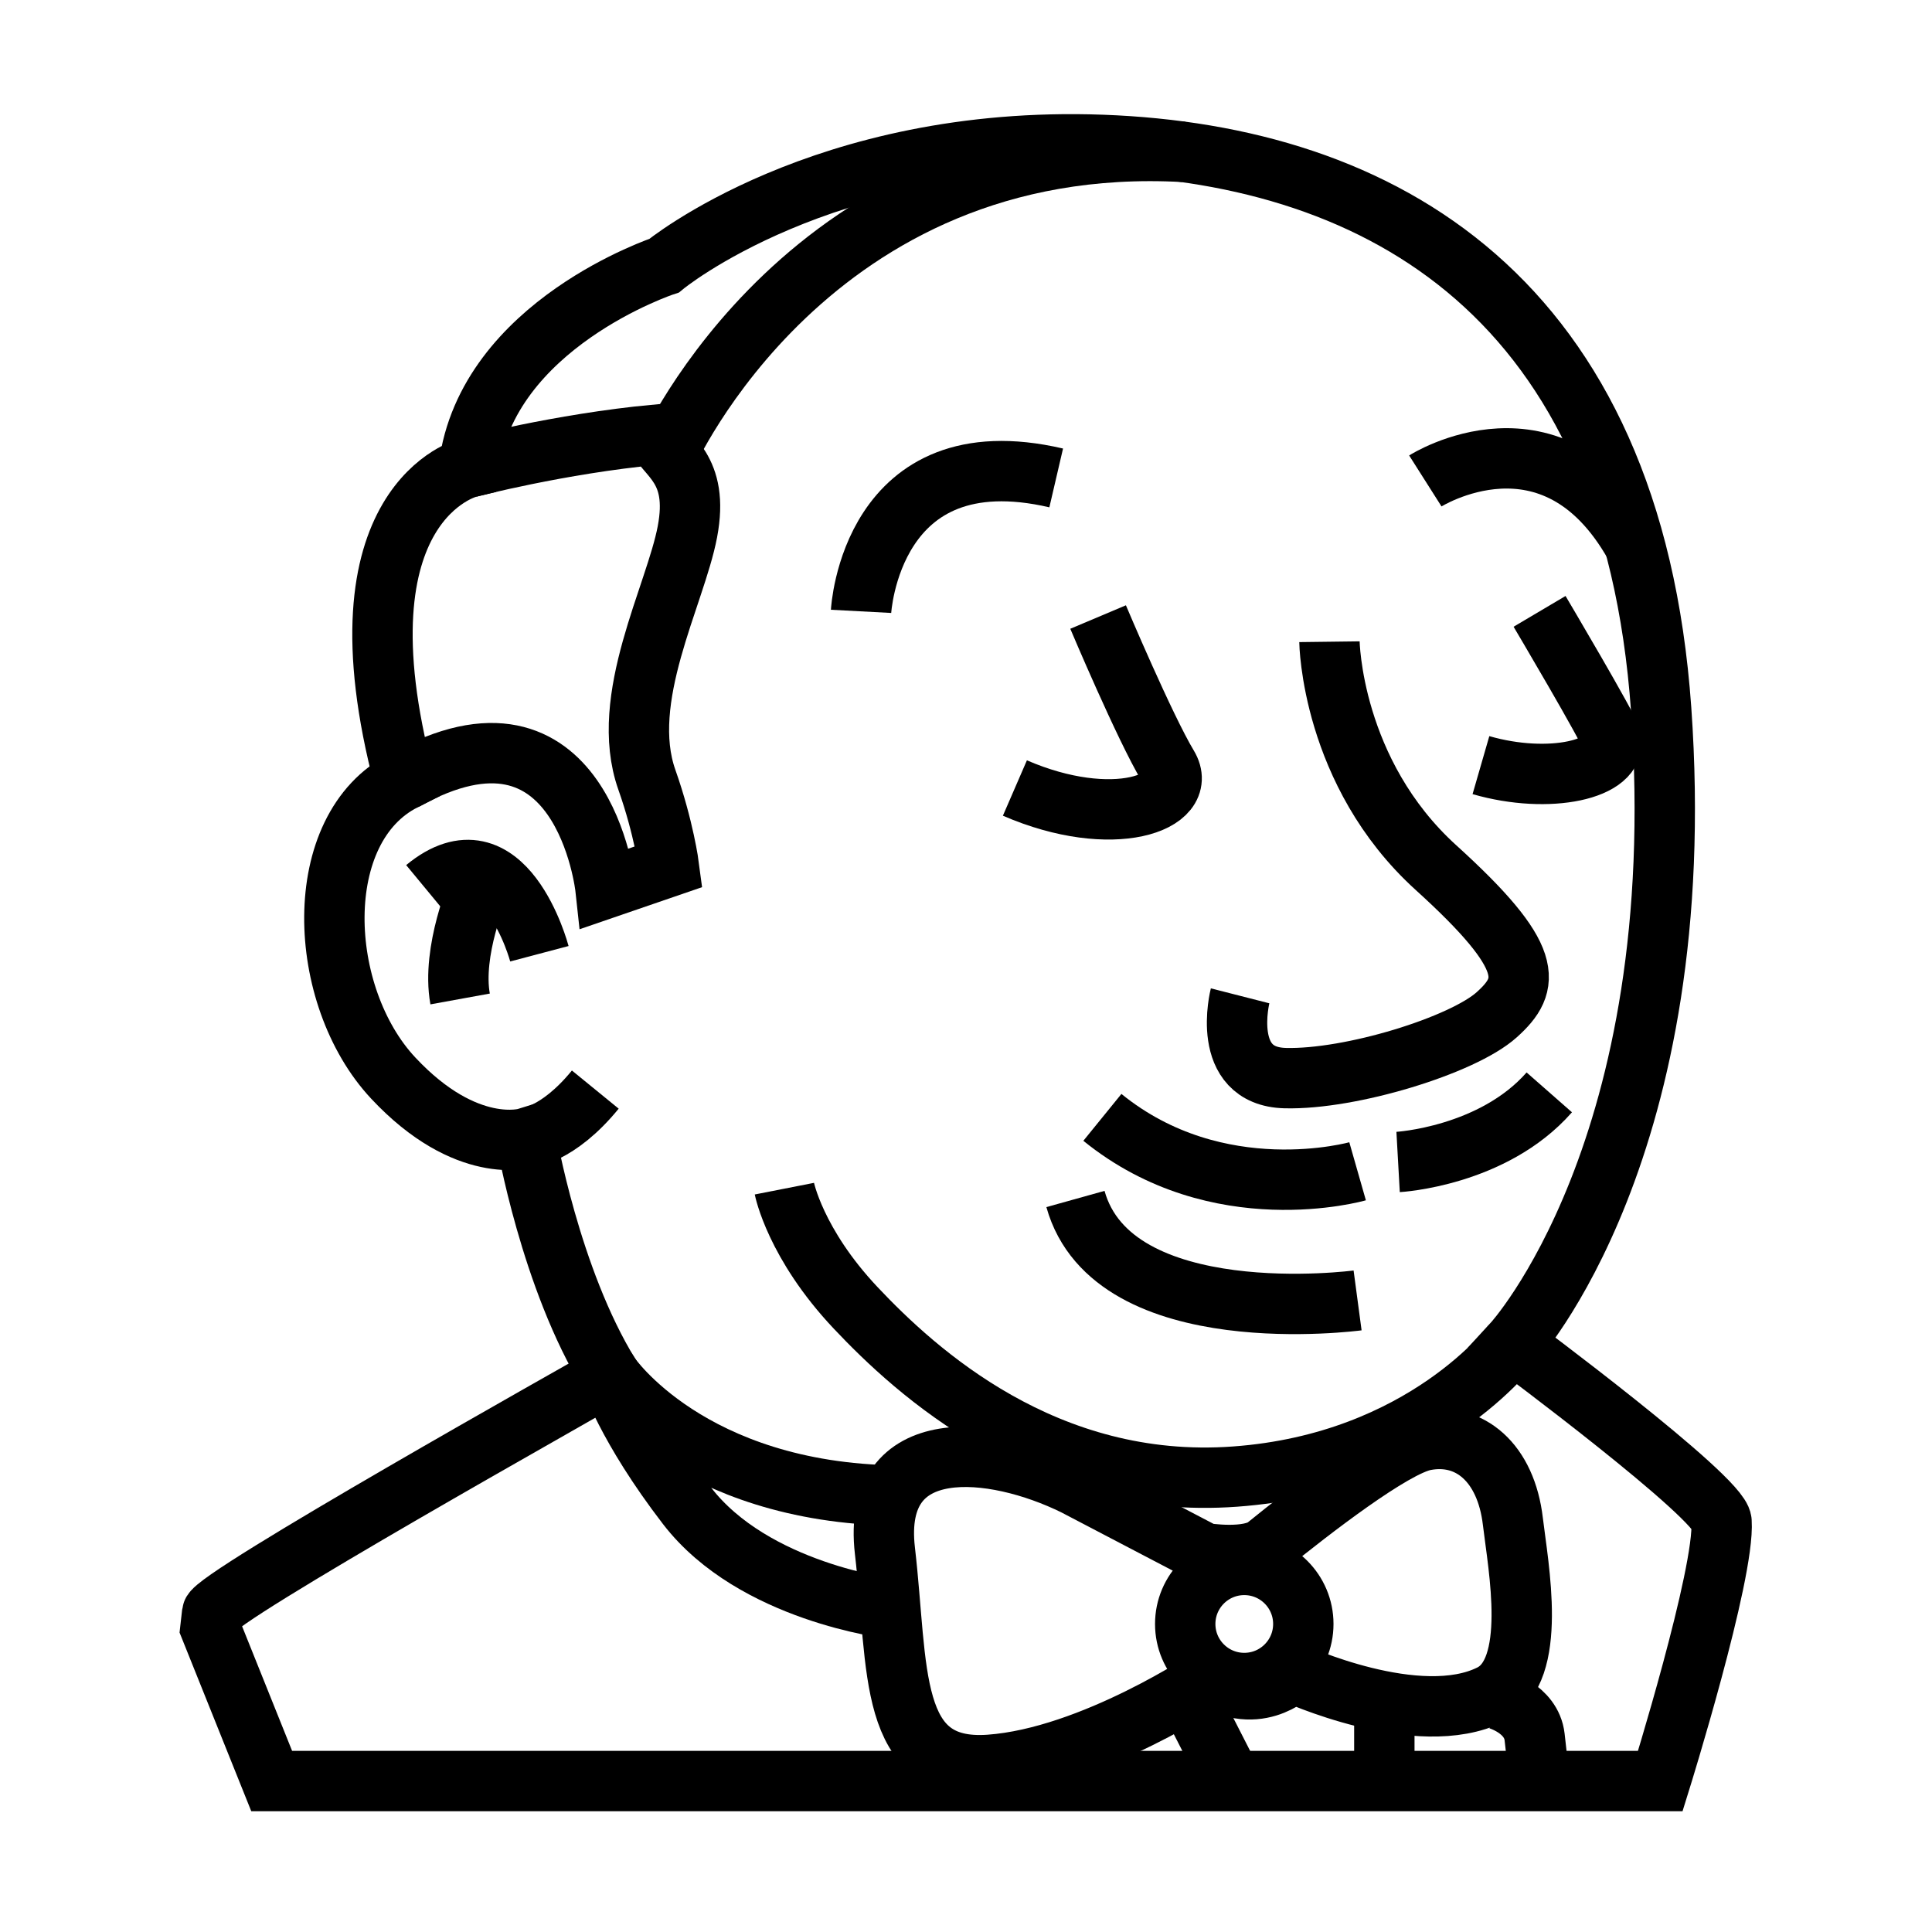 <?xml version="1.0" encoding="iso-8859-1"?>
<!-- Generator: Adobe Illustrator 21.0.0, SVG Export Plug-In . SVG Version: 6.00 Build 0)  -->
<svg version="1.1" 
	 xmlns="http://www.w3.org/2000/svg" xmlns:xlink="http://www.w3.org/1999/xlink" x="0px" y="0px" viewBox="0 0 32 32"
	 style="enable-background:new 0 0 32 32;" xml:space="preserve">
<path style="fill:none;stroke:#000000;stroke-miterlimit:10;" d="M10.099,22.774c-0.387,0.224-6.557,3.683-6.585,3.94
	c-0.029,0.257-0.029,0.257-0.029,0.257L4.5,29.5h23c0,0,1.071-3.438,1.014-4.3c-0.027-0.403-3.457-2.95-3.457-2.95
	s2.971-3.227,2.457-10.502c-0.482-6.817-4.626-9.176-9.256-9.348C13.629,2.229,11,4.4,11,4.4S8.064,5.371,7.764,7.743
	c0,0-2.294,0.551-1.069,5.181c-1.57,0.791-1.454,3.573-0.181,4.933c1.215,1.299,2.202,0.992,2.202,0.992S9.113,21.177,10.099,22.774
	z"/>
<path style="fill:none;stroke:#000000;stroke-miterlimit:10;" d="M7.764,7.743c0,0,1.502-0.393,3.095-0.543
	c0.171,0.371,0.727,0.549,0.527,1.606s-1.147,2.764-0.672,4.109c0.283,0.801,0.366,1.439,0.366,1.439l-1.051,0.361
	c0,0-0.372-3.447-3.333-1.79"/>
<path style="fill:none;stroke:#000000;stroke-miterlimit:10;" d="M11.038,7.549c0,0,2.377-5.373,8.57-5.033"/>
<path style="fill:none;stroke:#000000;stroke-miterlimit:10;" d="M7.046,14.714c1.314-1.086,1.888,1.083,1.888,1.083"/>
<path style="fill:none;stroke:#000000;stroke-miterlimit:10;" d="M14.262,10.126c0,0,0.155-2.926,3.232-2.21"/>
<path style="fill:none;stroke:#000000;stroke-miterlimit:10;" d="M18.188,10.22c0,0,0.775,1.836,1.155,2.466
	c0.368,0.61-0.916,1.067-2.533,0.366"/>
<path style="fill:none;stroke:#000000;stroke-miterlimit:10;" d="M25.5,10.126c0,0,1.151,1.944,1.186,2.102
	c0.114,0.517-1.025,0.772-2.157,0.445"/>
<path style="fill:none;stroke:#000000;stroke-miterlimit:10;" d="M23.608,7.966c0,0,2.112-1.341,3.465,1.055"/>
<path style="fill:none;stroke:#000000;stroke-miterlimit:10;" d="M22.02,10.629c0,0,0.027,2.167,1.766,3.743
	c1.641,1.488,1.569,1.928,1.005,2.435c-0.564,0.507-2.42,1.079-3.506,1.05c-1.086-0.029-0.745-1.363-0.745-1.363"/>
<path style="fill:none;stroke:#000000;stroke-miterlimit:10;" d="M22.486,19.4c0,0-2.314,0.661-4.227-0.893"/>
<path style="fill:none;stroke:#000000;stroke-miterlimit:10;" d="M23.157,19.246c0,0,1.569-0.088,2.504-1.153"/>
<path style="fill:none;stroke:#000000;stroke-miterlimit:10;" d="M22.486,21.539c0,0-4.053,0.542-4.673-1.68"/>
<path style="fill:none;stroke:#000000;stroke-miterlimit:10;" d="M25.057,22.25c0,0-1.458,1.979-4.601,2.207
	c-3.142,0.229-5.285-1.735-6.285-2.796c-1-1.061-1.179-1.973-1.179-1.973"/>
<path style="fill:none;stroke:#000000;stroke-miterlimit:10;" d="M14.857,24.771c-3.434-0.042-4.758-1.997-4.758-1.997
	s0.275,0.86,1.279,2.165c1.106,1.438,3.369,1.704,3.369,1.704"/>
<path style="fill:none;stroke:#000000;stroke-miterlimit:10;" d="M25.5,29.5c0,0,0,0-0.082-0.73
	c-0.054-0.475-0.618-0.627-0.618-0.627"/>
<path style="fill:none;stroke:#000000;stroke-miterlimit:10;" d="M19.948,27.703c0.833,0.625,1.459,0,1.459,0
	s2.086,0.964,3.288,0.362c0.786-0.394,0.452-2.112,0.363-2.865c-0.114-0.971-0.714-1.486-1.457-1.343
	c-0.531,0.102-1.892,1.158-2.625,1.752c-0.292,0.237-1.029,0.115-1.029,0.115L17.8,24.601c-1.343-0.659-3.371-0.887-3.143,1.084
	c0.229,1.971,0.035,3.669,1.736,3.546s3.67-1.451,3.67-1.451"/>
<line style="fill:none;stroke:#000000;stroke-miterlimit:10;" x1="20.377" y1="29.455" x2="19.754" y2="28.235"/>
<line style="fill:none;stroke:#000000;stroke-miterlimit:10;" x1="22.929" y1="29.824" x2="22.929" y2="27.876"/>
<path style="fill:none;stroke:#000000;stroke-miterlimit:10;" d="M8.717,18.849c0,0,0.518-0.036,1.143-0.802"/>
<path style="fill:none;stroke:#000000;stroke-miterlimit:10;" d="M7.929,14.714c0,0-0.453,1.035-0.308,1.832"/>
<circle style="fill:none;stroke:#000000;stroke-miterlimit:10;" cx="20.609" cy="26.898" r="0.978"/>
</svg>
